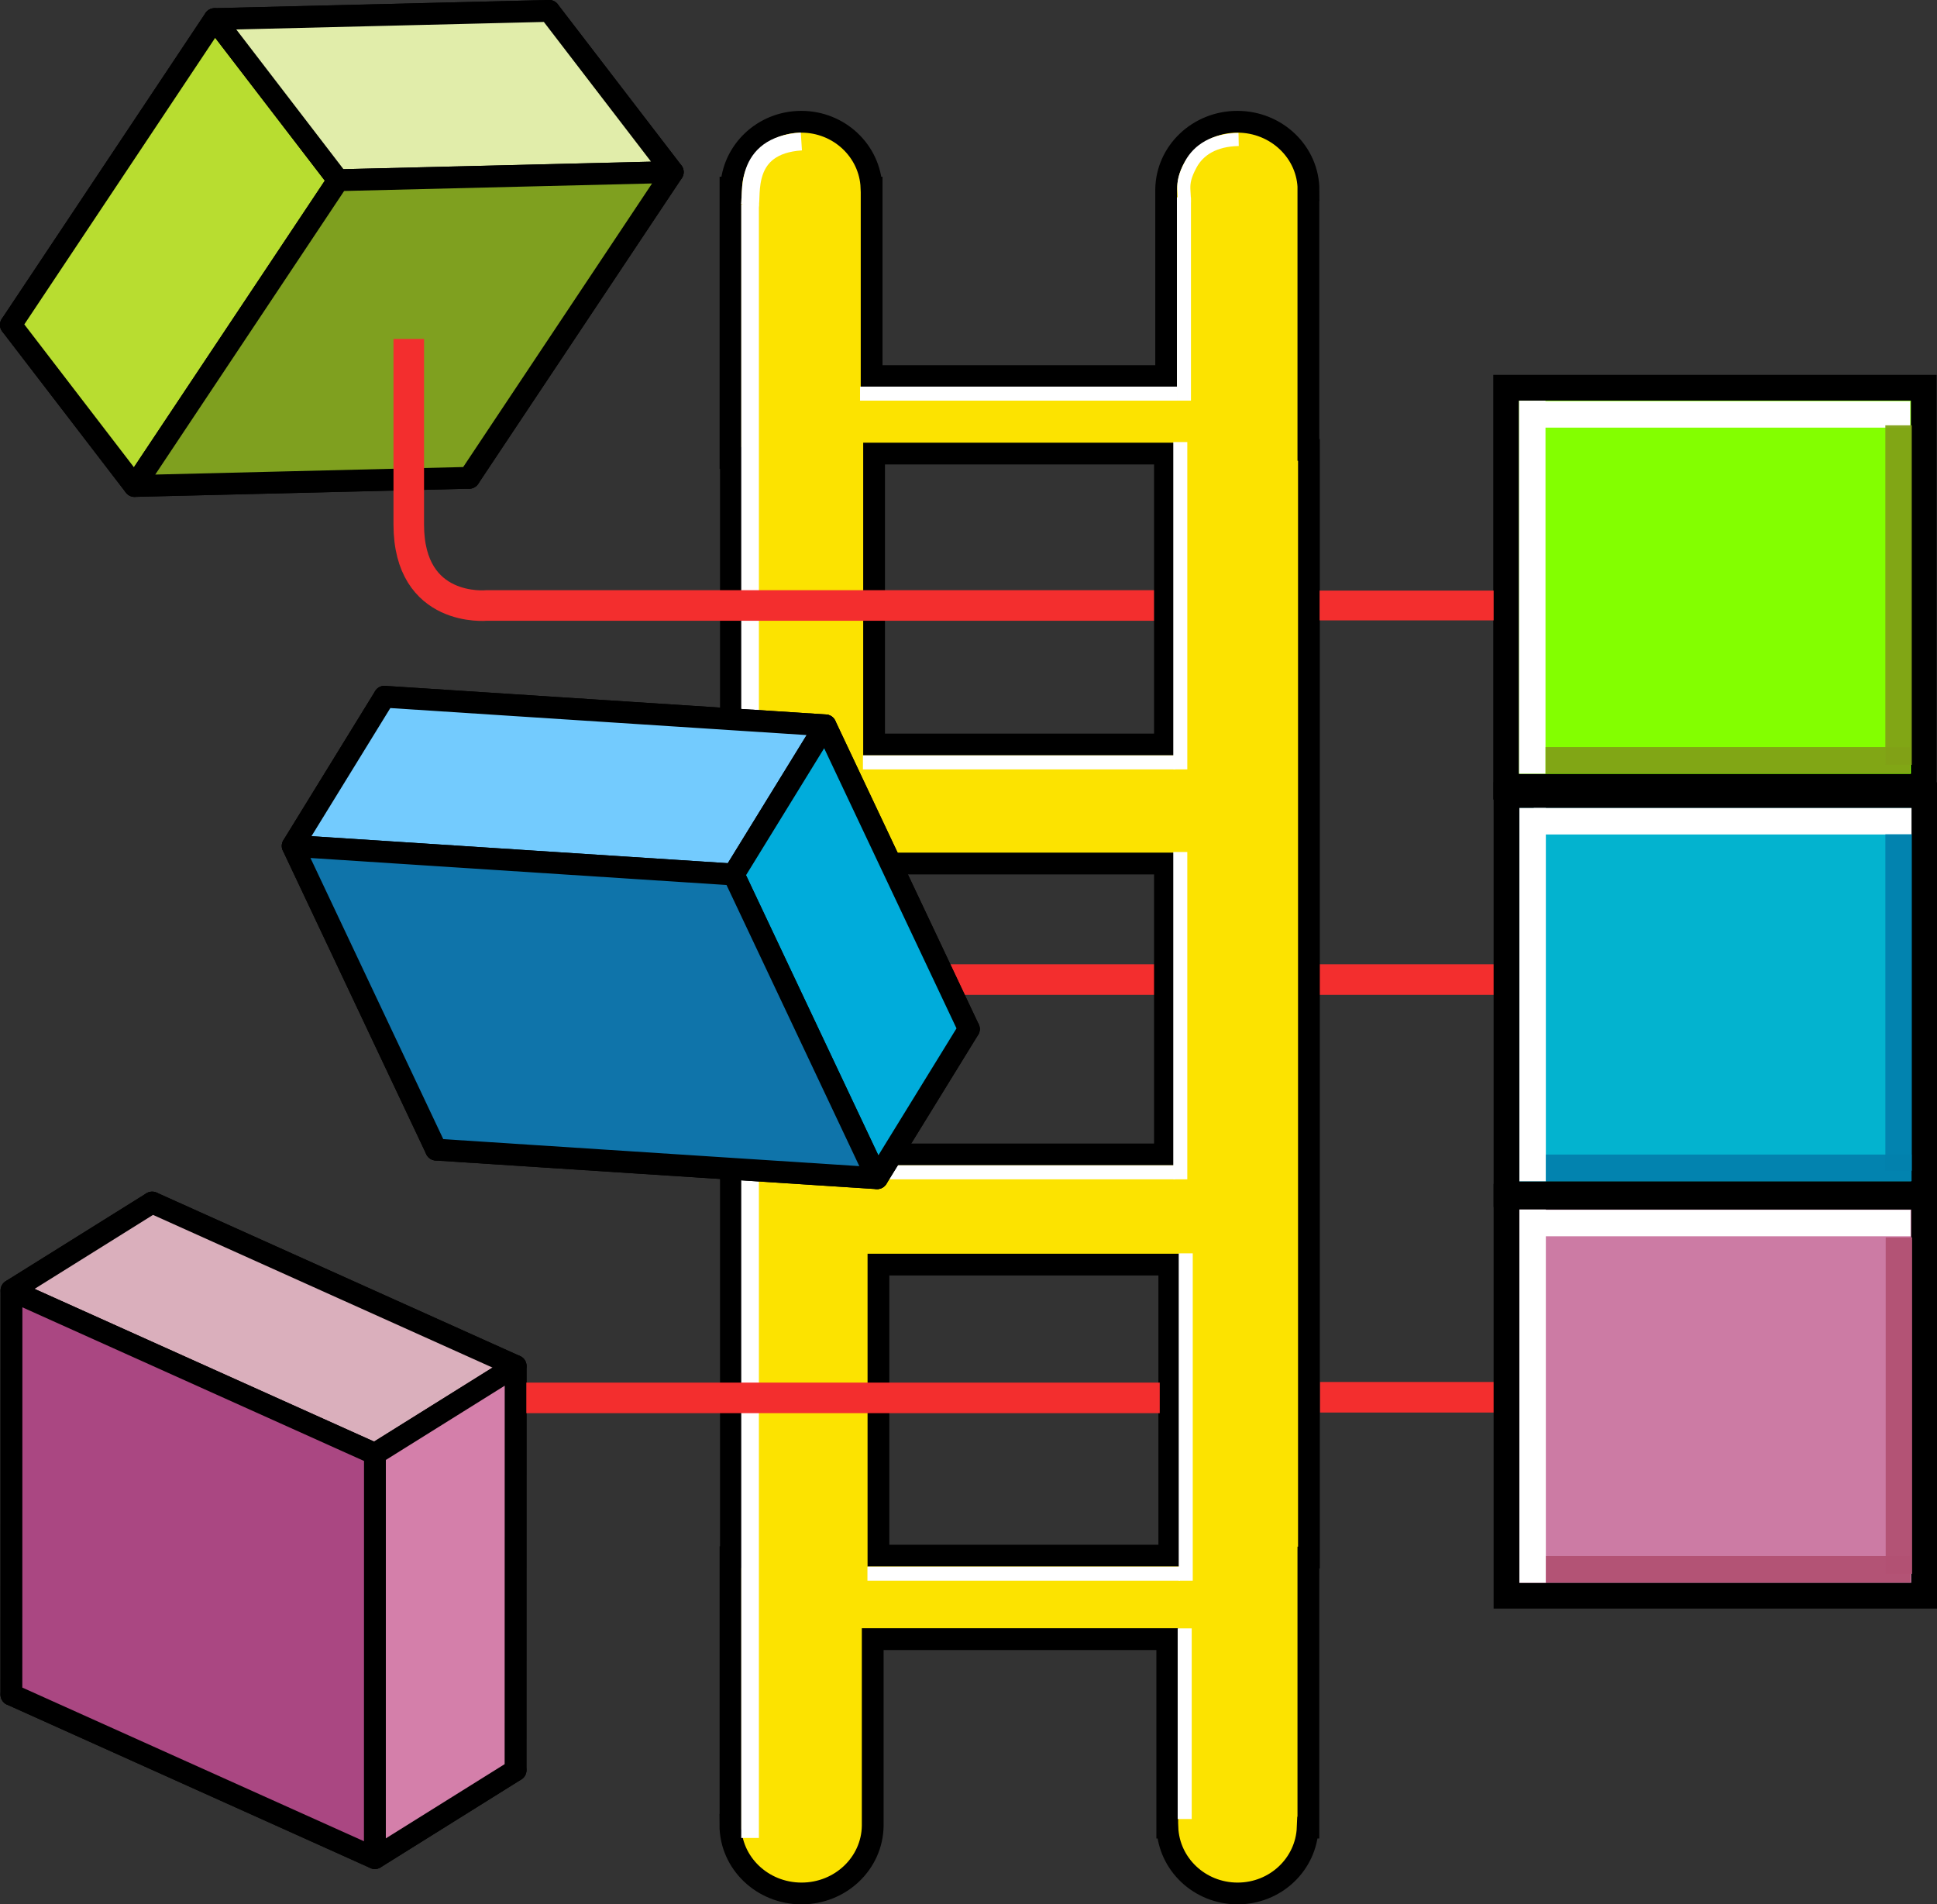 <?xml version="1.0" encoding="UTF-8" standalone="no"?>
<!-- Created with Inkscape (http://www.inkscape.org/) -->
<svg
   xmlns:dc="http://purl.org/dc/elements/1.1/"
   xmlns:cc="http://creativecommons.org/ns#"
   xmlns:rdf="http://www.w3.org/1999/02/22-rdf-syntax-ns#"
   xmlns:svg="http://www.w3.org/2000/svg"
   xmlns="http://www.w3.org/2000/svg"
   xmlns:sodipodi="http://sodipodi.sourceforge.net/DTD/sodipodi-0.dtd"
   xmlns:inkscape="http://www.inkscape.org/namespaces/inkscape"
   width="443.916"
   height="436.362"
   id="svg2"
   sodipodi:version="0.32"
   inkscape:version="0.46"
   sodipodi:docbase="C:\Documents and Settings\Arturo\Mis documentos"
   sodipodi:docname="RSLogix.svg"
   inkscape:output_extension="org.inkscape.output.svg.inkscape"
   version="1.0">
  <rect width="100%" height="100%" fill="#333333" stroke="none"/>
  <defs
     id="defs4">
    <inkscape:perspective
       sodipodi:type="inkscape:persp3d"
       inkscape:vp_x="-360.84776 : 162.26226 : 0"
       inkscape:vp_y="-0.17347797 : -903.59595 : 0"
       inkscape:vp_z="-313.37808 : -195.73671 : 0"
       inkscape:persp3d-origin="748.28422 : 675.85232 : 1"
       id="perspective2430" />
  </defs>
  <sodipodi:namedview
     id="base"
     pagecolor="#ffffff"
     bordercolor="#666666"
     borderopacity="1.0"
     inkscape:pageopacity="0.0"
     inkscape:pageshadow="2"
     inkscape:zoom="0.6090372"
     inkscape:cx="67.01431"
     inkscape:cy="456.78888"
     inkscape:document-units="px"
     inkscape:current-layer="layer4"
     inkscape:window-width="1280"
     inkscape:window-height="753"
     inkscape:window-x="0"
     inkscape:window-y="18"
     showguides="true"
     inkscape:guide-bbox="true"
     showgrid="false">
    <sodipodi:guide
       orientation="vertical"
       position="-171.832,945.073"
       id="guide9129" />
    <sodipodi:guide
       orientation="horizontal"
       position="88.238,1421.093"
       id="guide10115" />
    <sodipodi:guide
       orientation="horizontal"
       position="97.526,1360.72"
       id="guide18019" />
  </sodipodi:namedview>
  <g
     inkscape:groupmode="layer"
     id="layer4"
     inkscape:label="3D"
     transform="translate(-145.594,-245.957)">
    <g
       id="g5428"
       style="stroke:#000000;stroke-width:5;stroke-miterlimit:4;stroke-dasharray:none;stroke-opacity:1"
       transform="translate(-46.441,48.763)">
      <path
         d="M 299.547,306.679 L 222.87,308.551 L 194.535,271.63 L 271.211,269.757 L 299.547,306.679 z"
         style="fill:#e9e9ff;fill-opacity:1;fill-rule:evenodd;stroke:#000000;stroke-width:5;stroke-linecap:butt;stroke-linejoin:round;stroke-miterlimit:4;stroke-dasharray:none;stroke-opacity:1"
         id="path4770" />
      <path
         d="M 346.219,236.616 L 317.883,199.694 L 271.211,269.757 L 299.547,306.679 L 346.219,236.616 z"
         style="fill:#353564;fill-opacity:1;fill-rule:evenodd;stroke:#000000;stroke-width:5;stroke-linecap:butt;stroke-linejoin:round;stroke-miterlimit:4;stroke-dasharray:none;stroke-opacity:1"
         id="path4772" />
      <path
         d="M 317.883,199.694 L 241.206,201.566 L 194.535,271.63 L 271.211,269.757 L 317.883,199.694 z"
         style="fill:#afafde;fill-opacity:1;fill-rule:evenodd;stroke:#000000;stroke-width:5;stroke-linecap:butt;stroke-linejoin:round;stroke-miterlimit:4;stroke-dasharray:none;stroke-opacity:1"
         id="path4774" />
      <path
         d="M 269.542,238.488 L 241.206,201.566 L 194.535,271.63 L 222.87,308.551 L 269.542,238.488 z"
         style="fill:#b8dd30;fill-opacity:1;fill-rule:evenodd;stroke:#000000;stroke-width:5;stroke-linecap:butt;stroke-linejoin:round;stroke-miterlimit:4;stroke-dasharray:none;stroke-opacity:1"
         id="path4778" />
      <path
         d="M 346.219,236.616 L 269.542,238.488 L 241.206,201.566 L 317.883,199.694 L 346.219,236.616 z"
         style="fill:#e1edaa;fill-opacity:1;fill-rule:evenodd;stroke:#000000;stroke-width:5;stroke-linecap:butt;stroke-linejoin:round;stroke-miterlimit:4;stroke-dasharray:none;stroke-opacity:1"
         id="path4780" />
      <path
         d="M 346.219,236.616 L 269.542,238.488 L 222.87,308.551 L 299.547,306.679 L 346.219,236.616 z"
         style="fill:#7fa01f;fill-opacity:1;fill-rule:evenodd;stroke:#000000;stroke-width:5;stroke-linecap:butt;stroke-linejoin:round;marker-end:none;stroke-miterlimit:4;stroke-dasharray:none;stroke-opacity:1"
         id="path4776" />
    </g>
    <path
       style="fill:#f03e39;fill-opacity:1;fill-rule:evenodd;stroke:#f32e2e;stroke-width:7;stroke-linecap:butt;stroke-linejoin:miter;stroke-miterlimit:4;stroke-dasharray:none;stroke-opacity:1;display:inline"
       d="M 490.345,470.411 L 360.345,470.411"
       id="path28985" />
    <path
       style="fill:none;fill-opacity:1;fill-rule:evenodd;stroke:#f32e2e;stroke-width:7;stroke-linecap:butt;stroke-linejoin:miter;stroke-miterlimit:4;stroke-dasharray:none;stroke-opacity:1;display:inline"
       d="M 493.916,566.125 L 448.1,566.125"
       id="path28987" />
  </g>
  <g
     inkscape:label="Bloque colores"
     inkscape:groupmode="layer"
     id="layer1"
     style="display:inline"
     transform="translate(-145.594,-245.957)">
    <rect
       style="fill:#83ff00;fill-opacity:1;fill-rule:evenodd;stroke:#000000;stroke-width:5.9;stroke-linecap:butt;stroke-linejoin:miter;stroke-miterlimit:13.7;stroke-dasharray:none;stroke-dashoffset:0;stroke-opacity:1"
       id="rect4132"
       width="95.714"
       height="91.429"
       x="490.765"
       y="334.802" />
    <rect
       style="fill:#ffffff;fill-opacity:1;fill-rule:evenodd;stroke:none;stroke-width:1px;stroke-linecap:butt;stroke-linejoin:miter;stroke-opacity:1"
       id="rect7059"
       width="6.061"
       height="85.469"
       x="493.725"
       y="337.772" />
    <rect
       style="fill:#ffffff;fill-opacity:1;fill-rule:evenodd;stroke:none;stroke-width:1px;stroke-linecap:butt;stroke-linejoin:miter;stroke-opacity:1"
       id="rect8032"
       width="6.061"
       height="86.368"
       x="337.883"
       y="-583.376"
       transform="matrix(0,1,-1,0,0,0)" />
    <rect
       style="fill:#81a117;fill-opacity:0.949;fill-rule:evenodd;stroke:none;stroke-width:1px;stroke-linecap:butt;stroke-linejoin:miter;stroke-opacity:1"
       id="rect8034"
       width="6.061"
       height="83.511"
       x="417.139"
       y="-583.315"
       transform="matrix(0,1,-1,0,0,0)" />
    <rect
       style="fill:#81a117;fill-opacity:0.949;fill-rule:evenodd;stroke:none;stroke-width:1px;stroke-linecap:butt;stroke-linejoin:miter;stroke-opacity:1"
       id="rect8036"
       width="6.061"
       height="77.797"
       x="577.672"
       y="343.414" />
    <rect
       style="fill:#00b9d7;fill-opacity:0.949;fill-rule:evenodd;stroke:#000000;stroke-width:5.9;stroke-linecap:butt;stroke-linejoin:miter;stroke-miterlimit:13.7;stroke-dasharray:none;stroke-dashoffset:0;stroke-opacity:1"
       id="rect8085"
       width="95.714"
       height="91.429"
       x="490.845"
       y="428.169" />
    <rect
       style="fill:#ffffff;fill-opacity:1;fill-rule:evenodd;stroke:none;stroke-width:1px;stroke-linecap:butt;stroke-linejoin:miter;stroke-opacity:1"
       id="rect8087"
       width="6.061"
       height="85.526"
       x="493.805"
       y="431.103" />
    <rect
       style="fill:#ffffff;fill-opacity:1;fill-rule:evenodd;stroke:none;stroke-width:1px;stroke-linecap:butt;stroke-linejoin:miter;stroke-opacity:1"
       id="rect8089"
       width="6.061"
       height="86.586"
       x="431.106"
       y="-583.674"
       transform="matrix(0,1,-1,0,0,0)" />
    <rect
       style="fill:#0381ad;fill-opacity:0.949;fill-rule:evenodd;stroke:none;stroke-width:1px;stroke-linecap:butt;stroke-linejoin:miter;stroke-opacity:1"
       id="rect8091"
       width="6.061"
       height="83.801"
       x="510.507"
       y="-583.686"
       transform="matrix(0,1,-1,0,0,0)" />
    <rect
       style="fill:#0381ad;fill-opacity:0.949;fill-rule:evenodd;stroke:none;stroke-width:1px;stroke-linecap:butt;stroke-linejoin:miter;stroke-opacity:1"
       id="rect8093"
       width="6.061"
       height="77.082"
       x="577.68"
       y="437.133" />
    <rect
       style="fill:#d37fa9;fill-opacity:0.949;fill-rule:evenodd;stroke:#000000;stroke-width:5.9;stroke-linecap:butt;stroke-linejoin:miter;stroke-miterlimit:13.7;stroke-dasharray:none;stroke-dashoffset:0;stroke-opacity:1"
       id="rect8121"
       width="95.714"
       height="91.429"
       x="490.845"
       y="520.169" />
    <rect
       style="fill:#ffffff;fill-opacity:1;fill-rule:evenodd;stroke:none;stroke-width:1px;stroke-linecap:butt;stroke-linejoin:miter;stroke-opacity:1"
       id="rect8123"
       width="6.061"
       height="85.526"
       x="493.805"
       y="523.103" />
    <rect
       style="fill:#ffffff;fill-opacity:1;fill-rule:evenodd;stroke:none;stroke-width:1px;stroke-linecap:butt;stroke-linejoin:miter;stroke-opacity:1"
       id="rect8125"
       width="6.061"
       height="86.368"
       x="523.178"
       y="-583.456"
       transform="matrix(0,1,-1,0,0,0)" />
    <rect
       style="fill:#b25173;fill-opacity:0.949;fill-rule:evenodd;stroke:none;stroke-width:1px;stroke-linecap:butt;stroke-linejoin:miter;stroke-opacity:1"
       id="rect8127"
       width="6.061"
       height="83.511"
       x="602.507"
       y="-583.396"
       transform="matrix(0,1,-1,0,0,0)" />
    <rect
       style="fill:#b25173;fill-opacity:0.949;fill-rule:evenodd;stroke:none;stroke-width:1px;stroke-linecap:butt;stroke-linejoin:miter;stroke-opacity:1"
       id="rect8129"
       width="6.061"
       height="77.082"
       x="577.753"
       y="529.496" />
    <g
       id="g5420"
       style="stroke:#000000;stroke-width:5;stroke-miterlimit:4;stroke-dasharray:none;stroke-opacity:1"
       transform="translate(-46.441,48.763)">
      <path
         d="M 226.893,565.362 L 310.187,602.817 L 310.205,510.202 L 226.911,472.747 L 226.893,565.362 z"
         style="opacity:1;fill:#8686bf;fill-opacity:1;fill-rule:evenodd;stroke:#000000;stroke-width:5;stroke-linecap:butt;stroke-linejoin:round;stroke-miterlimit:4;stroke-dasharray:none;stroke-opacity:1"
         id="path5402" />
      <path
         d="M 226.893,565.362 L 226.911,472.747 L 194.666,492.887 L 194.648,585.502 L 226.893,565.362 z"
         style="opacity:1;fill:#353564;fill-opacity:1;fill-rule:evenodd;stroke:#000000;stroke-width:5;stroke-linecap:butt;stroke-linejoin:round;stroke-miterlimit:4;stroke-dasharray:none;stroke-opacity:1"
         id="path5404" />
      <path
         d="M 226.893,565.362 L 310.187,602.817 L 277.942,622.957 L 194.648,585.502 L 226.893,565.362 z"
         style="opacity:1;fill:#4d4d9f;fill-opacity:1;fill-rule:evenodd;stroke:#000000;stroke-width:5;stroke-linecap:butt;stroke-linejoin:round;stroke-miterlimit:4;stroke-dasharray:none;stroke-opacity:1"
         id="path5406" />
      <path
         d="M 226.911,472.747 L 310.205,510.202 L 277.96,530.342 L 194.666,492.887 L 226.911,472.747 z"
         style="opacity:1;fill:#daafbc;fill-opacity:1;fill-rule:evenodd;stroke:#000000;stroke-width:5;stroke-linecap:butt;stroke-linejoin:round;stroke-miterlimit:4;stroke-dasharray:none;stroke-opacity:1"
         id="path5408" />
      <path
         d="M 310.187,602.817 L 310.205,510.202 L 277.96,530.342 L 277.942,622.957 L 310.187,602.817 z"
         style="opacity:1;fill:#d47faa;fill-opacity:1;fill-rule:evenodd;stroke:#000000;stroke-width:5;stroke-linecap:butt;stroke-linejoin:round;stroke-miterlimit:4;stroke-dasharray:none;stroke-opacity:1"
         id="path5410" />
      <path
         d="M 194.648,585.502 L 277.942,622.957 L 277.96,530.342 L 194.666,492.887 L 194.648,585.502 z"
         style="opacity:1;fill:#aa4782;fill-opacity:1;fill-rule:evenodd;stroke:#000000;stroke-width:5;stroke-linecap:butt;stroke-linejoin:round;stroke-miterlimit:4;stroke-dasharray:none;stroke-opacity:1"
         id="path5412" />
    </g>
  </g>
  <g
     inkscape:groupmode="layer"
     id="layer2"
     inkscape:label="Escalera"
     style="display:inline"
     transform="translate(-145.594,-245.957)">
    <g
       id="g27964"
       transform="translate(-46.055,50.074)">
      <path
         id="path18023"
         d="M 375.281,223.781 C 366.598,223.781 359.553,230.467 359.219,238.875 L 359.062,238.875 L 359.062,300.844 L 359.156,300.844 L 359.156,552.688 L 359.062,552.688 L 359.062,614.031 L 359.031,614.031 C 359.031,622.727 366.333,629.75 375.344,629.75 C 384.268,629.75 391.518,622.861 391.656,614.281 L 391.656,614.031 L 391.656,571.469 L 459.156,571.469 L 459.156,614.031 L 459.156,614.656 L 459.188,614.656 C 459.523,623.064 466.598,629.75 475.281,629.75 C 483.965,629.75 491.009,623.064 491.344,614.656 L 491.5,614.656 L 491.5,552.781 L 491.625,552.781 L 491.625,298.969 L 491.5,298.969 L 491.5,239.5 L 491.531,239.5 C 491.531,230.805 484.229,223.781 475.219,223.781 C 466.295,223.781 459.044,230.67 458.906,239.25 L 458.906,239.5 L 458.906,282.062 L 391.406,282.062 L 391.406,239.5 L 391.406,238.875 L 391.375,238.875 C 391.039,230.467 383.965,223.781 375.281,223.781 z M 391.969,299.812 L 458.625,299.812 L 458.625,366.469 L 391.969,366.469 L 391.969,299.812 z M 391.969,393.75 L 458.625,393.75 L 458.625,460.406 L 391.969,460.406 L 391.969,393.75 z M 392.969,485.656 L 459.625,485.656 L 459.625,552.344 L 392.969,552.344 L 392.969,485.656 z"
         style="fill:#fce300;fill-opacity:1;fill-rule:evenodd;stroke:#000000;stroke-width:4.99;stroke-linecap:butt;stroke-linejoin:miter;stroke-miterlimit:4;stroke-dasharray:none;stroke-opacity:1" />
      <rect
         y="242.705"
         x="361.529"
         height="374.325"
         width="4.041"
         id="rect24993"
         style="fill:#ffffff;fill-opacity:1;fill-rule:evenodd;stroke:none;stroke-width:1px;stroke-linecap:butt;stroke-linejoin:miter;stroke-opacity:1" />
      <path
         sodipodi:nodetypes="cc"
         id="path24995"
         d="M 363.466,243.167 C 364.134,240.746 361.734,229.183 375.303,228.299"
         style="fill:none;fill-opacity:1;fill-rule:evenodd;stroke:#ffffff;stroke-width:4.1;stroke-linecap:butt;stroke-linejoin:miter;stroke-miterlimit:4;stroke-dasharray:none;stroke-opacity:1" />
      <rect
         y="284.469"
         x="388.75"
         height="3.214"
         width="72.679"
         id="rect26935"
         style="fill:#ffffff;fill-opacity:1;fill-rule:evenodd;stroke:none;stroke-width:1px;stroke-linecap:butt;stroke-linejoin:miter;stroke-opacity:1" />
      <rect
         y="368.969"
         x="389.411"
         height="3.214"
         width="71.607"
         id="rect26937"
         style="fill:#ffffff;fill-opacity:1;fill-rule:evenodd;stroke:none;stroke-width:1px;stroke-linecap:butt;stroke-linejoin:miter;stroke-opacity:1" />
      <rect
         y="462.898"
         x="389.375"
         height="3.214"
         width="71.607"
         id="rect26939"
         style="fill:#ffffff;fill-opacity:1;fill-rule:evenodd;stroke:none;stroke-width:1px;stroke-linecap:butt;stroke-linejoin:miter;stroke-opacity:1" />
      <rect
         y="554.862"
         x="390.446"
         height="3.214"
         width="71.607"
         id="rect26941"
         style="fill:#ffffff;fill-opacity:1;fill-rule:evenodd;stroke:none;stroke-width:1px;stroke-linecap:butt;stroke-linejoin:miter;stroke-opacity:1" />
      <rect
         transform="matrix(0,1,-1,0,0,0)"
         y="-463.752"
         x="297.178"
         height="3.214"
         width="75"
         id="rect26943"
         style="fill:#ffffff;fill-opacity:1;fill-rule:evenodd;stroke:none;stroke-width:1px;stroke-linecap:butt;stroke-linejoin:miter;stroke-opacity:1" />
      <rect
         transform="matrix(0,1,-1,0,0,0)"
         y="-463.75"
         x="391.112"
         height="3.214"
         width="75"
         id="rect26945"
         style="fill:#ffffff;fill-opacity:1;fill-rule:evenodd;stroke:none;stroke-width:1px;stroke-linecap:butt;stroke-linejoin:miter;stroke-opacity:1" />
      <rect
         transform="matrix(0,1,-1,0,0,0)"
         y="-465"
         x="483.076"
         height="3.214"
         width="75"
         id="rect26947"
         style="fill:#ffffff;fill-opacity:1;fill-rule:evenodd;stroke:none;stroke-width:1px;stroke-linecap:butt;stroke-linejoin:miter;stroke-opacity:1" />
      <rect
         transform="matrix(0,1,-1,0,0,0)"
         y="-464.762"
         x="569.006"
         height="3.214"
         width="43.685"
         id="rect26949"
         style="fill:#ffffff;fill-opacity:1;fill-rule:evenodd;stroke:none;stroke-width:1px;stroke-linecap:butt;stroke-linejoin:miter;stroke-opacity:1" />
      <rect
         transform="matrix(0,1,-1,0,0,0)"
         y="-464.591"
         x="241.095"
         height="3.214"
         width="46.585"
         id="rect26951"
         style="fill:#ffffff;fill-opacity:1;fill-rule:evenodd;stroke:none;stroke-width:1px;stroke-linecap:butt;stroke-linejoin:miter;stroke-opacity:1" />
      <path
         sodipodi:nodetypes="csc"
         id="path26953"
         d="M 462.855,244.414 C 463.709,239.661 461.696,238.801 464.566,233.524 C 466.362,230.221 469.895,227.948 475.514,227.841"
         style="fill:none;fill-opacity:1;fill-rule:evenodd;stroke:#ffffff;stroke-width:3;stroke-linecap:butt;stroke-linejoin:round;stroke-miterlimit:4;stroke-dasharray:none;stroke-opacity:1" />
    </g>
    <g
       style="stroke:#000000;stroke-width:5;stroke-miterlimit:4;stroke-dasharray:none;stroke-opacity:1;display:inline"
       id="g5357"
       transform="translate(365.623,52.458)">
      <path
         d="M -99.038,422.74 L 2.018,429.296 L -30.861,359.706 L -131.917,353.151 L -99.038,422.74 z"
         style="opacity:1;fill:#8686bf;fill-opacity:1;fill-rule:evenodd;stroke:#000000;stroke-width:5;stroke-linecap:butt;stroke-linejoin:round;stroke-miterlimit:4;stroke-dasharray:none;stroke-opacity:1"
         id="path5339" />
      <path
         d="M -99.038,422.74 L -131.917,353.151 L -152.952,387.329 L -120.074,456.919 L -99.038,422.74 z"
         style="opacity:1;fill:#353564;fill-opacity:1;fill-rule:evenodd;stroke:#000000;stroke-width:5;stroke-linecap:butt;stroke-linejoin:round;stroke-miterlimit:4;stroke-dasharray:none;stroke-opacity:1"
         id="path5341" />
      <path
         d="M -99.038,422.74 L 2.018,429.296 L -19.018,463.475 L -120.074,456.919 L -99.038,422.74 z"
         style="opacity:1;fill:#4d4d9f;fill-opacity:1;fill-rule:evenodd;stroke:#000000;stroke-width:5;stroke-linecap:butt;stroke-linejoin:round;stroke-miterlimit:4;stroke-dasharray:none;stroke-opacity:1"
         id="path5343" />
      <path
         d="M -131.917,353.151 L -30.861,359.706 L -51.896,393.885 L -152.952,387.329 L -131.917,353.151 z"
         style="opacity:1;fill:#73cbfe;fill-opacity:1;fill-rule:evenodd;stroke:#000000;stroke-width:5;stroke-linecap:butt;stroke-linejoin:round;stroke-miterlimit:4;stroke-dasharray:none;stroke-opacity:1"
         id="path5345" />
      <path
         d="M 2.018,429.296 L -30.861,359.706 L -51.896,393.885 L -19.018,463.475 L 2.018,429.296 z"
         style="opacity:1;fill:#00acdb;fill-opacity:1;fill-rule:evenodd;stroke:#000000;stroke-width:5;stroke-linecap:butt;stroke-linejoin:round;stroke-miterlimit:4;stroke-dasharray:none;stroke-opacity:1"
         id="path5347" />
      <path
         d="M -120.074,456.919 L -19.018,463.475 L -51.896,393.885 L -152.952,387.329 L -120.074,456.919 z"
         style="opacity:1;fill:#0f74aa;fill-opacity:1;fill-rule:evenodd;stroke:#000000;stroke-width:5;stroke-linecap:butt;stroke-linejoin:round;stroke-miterlimit:4;stroke-dasharray:none;stroke-opacity:1"
         id="path5349" />
    </g>
  </g>
  <g
     inkscape:groupmode="layer"
     id="layer3"
     inkscape:label="Alambres"
     style="display:inline"
     transform="translate(-145.594,-245.957)">
    <path
       style="fill:none;fill-rule:evenodd;stroke:#f32e2e;stroke-width:7;stroke-linecap:butt;stroke-linejoin:miter;stroke-miterlimit:4;stroke-dasharray:none;stroke-opacity:1"
       d="M 410.056,384.697 L 257.13,384.697 C 257.13,384.697 239.273,386.482 239.273,366.125 L 239.273,323.625"
       id="path5487" />
    <path
       style="fill:none;fill-rule:evenodd;stroke:#f32e2e;stroke-width:6.829;stroke-linecap:butt;stroke-linejoin:miter;stroke-miterlimit:4;stroke-dasharray:none;stroke-opacity:1"
       d="M 487.899,384.697 L 448.018,384.697"
       id="path28014" />
    <path
       style="fill:none;fill-opacity:1;fill-rule:evenodd;stroke:#f32e2e;stroke-width:7;stroke-linecap:butt;stroke-linejoin:miter;stroke-miterlimit:4;stroke-dasharray:none;stroke-opacity:1;display:inline"
       d="M 411.378,566.265 L 266.218,566.265"
       id="path5522" />
  </g>
</svg>
